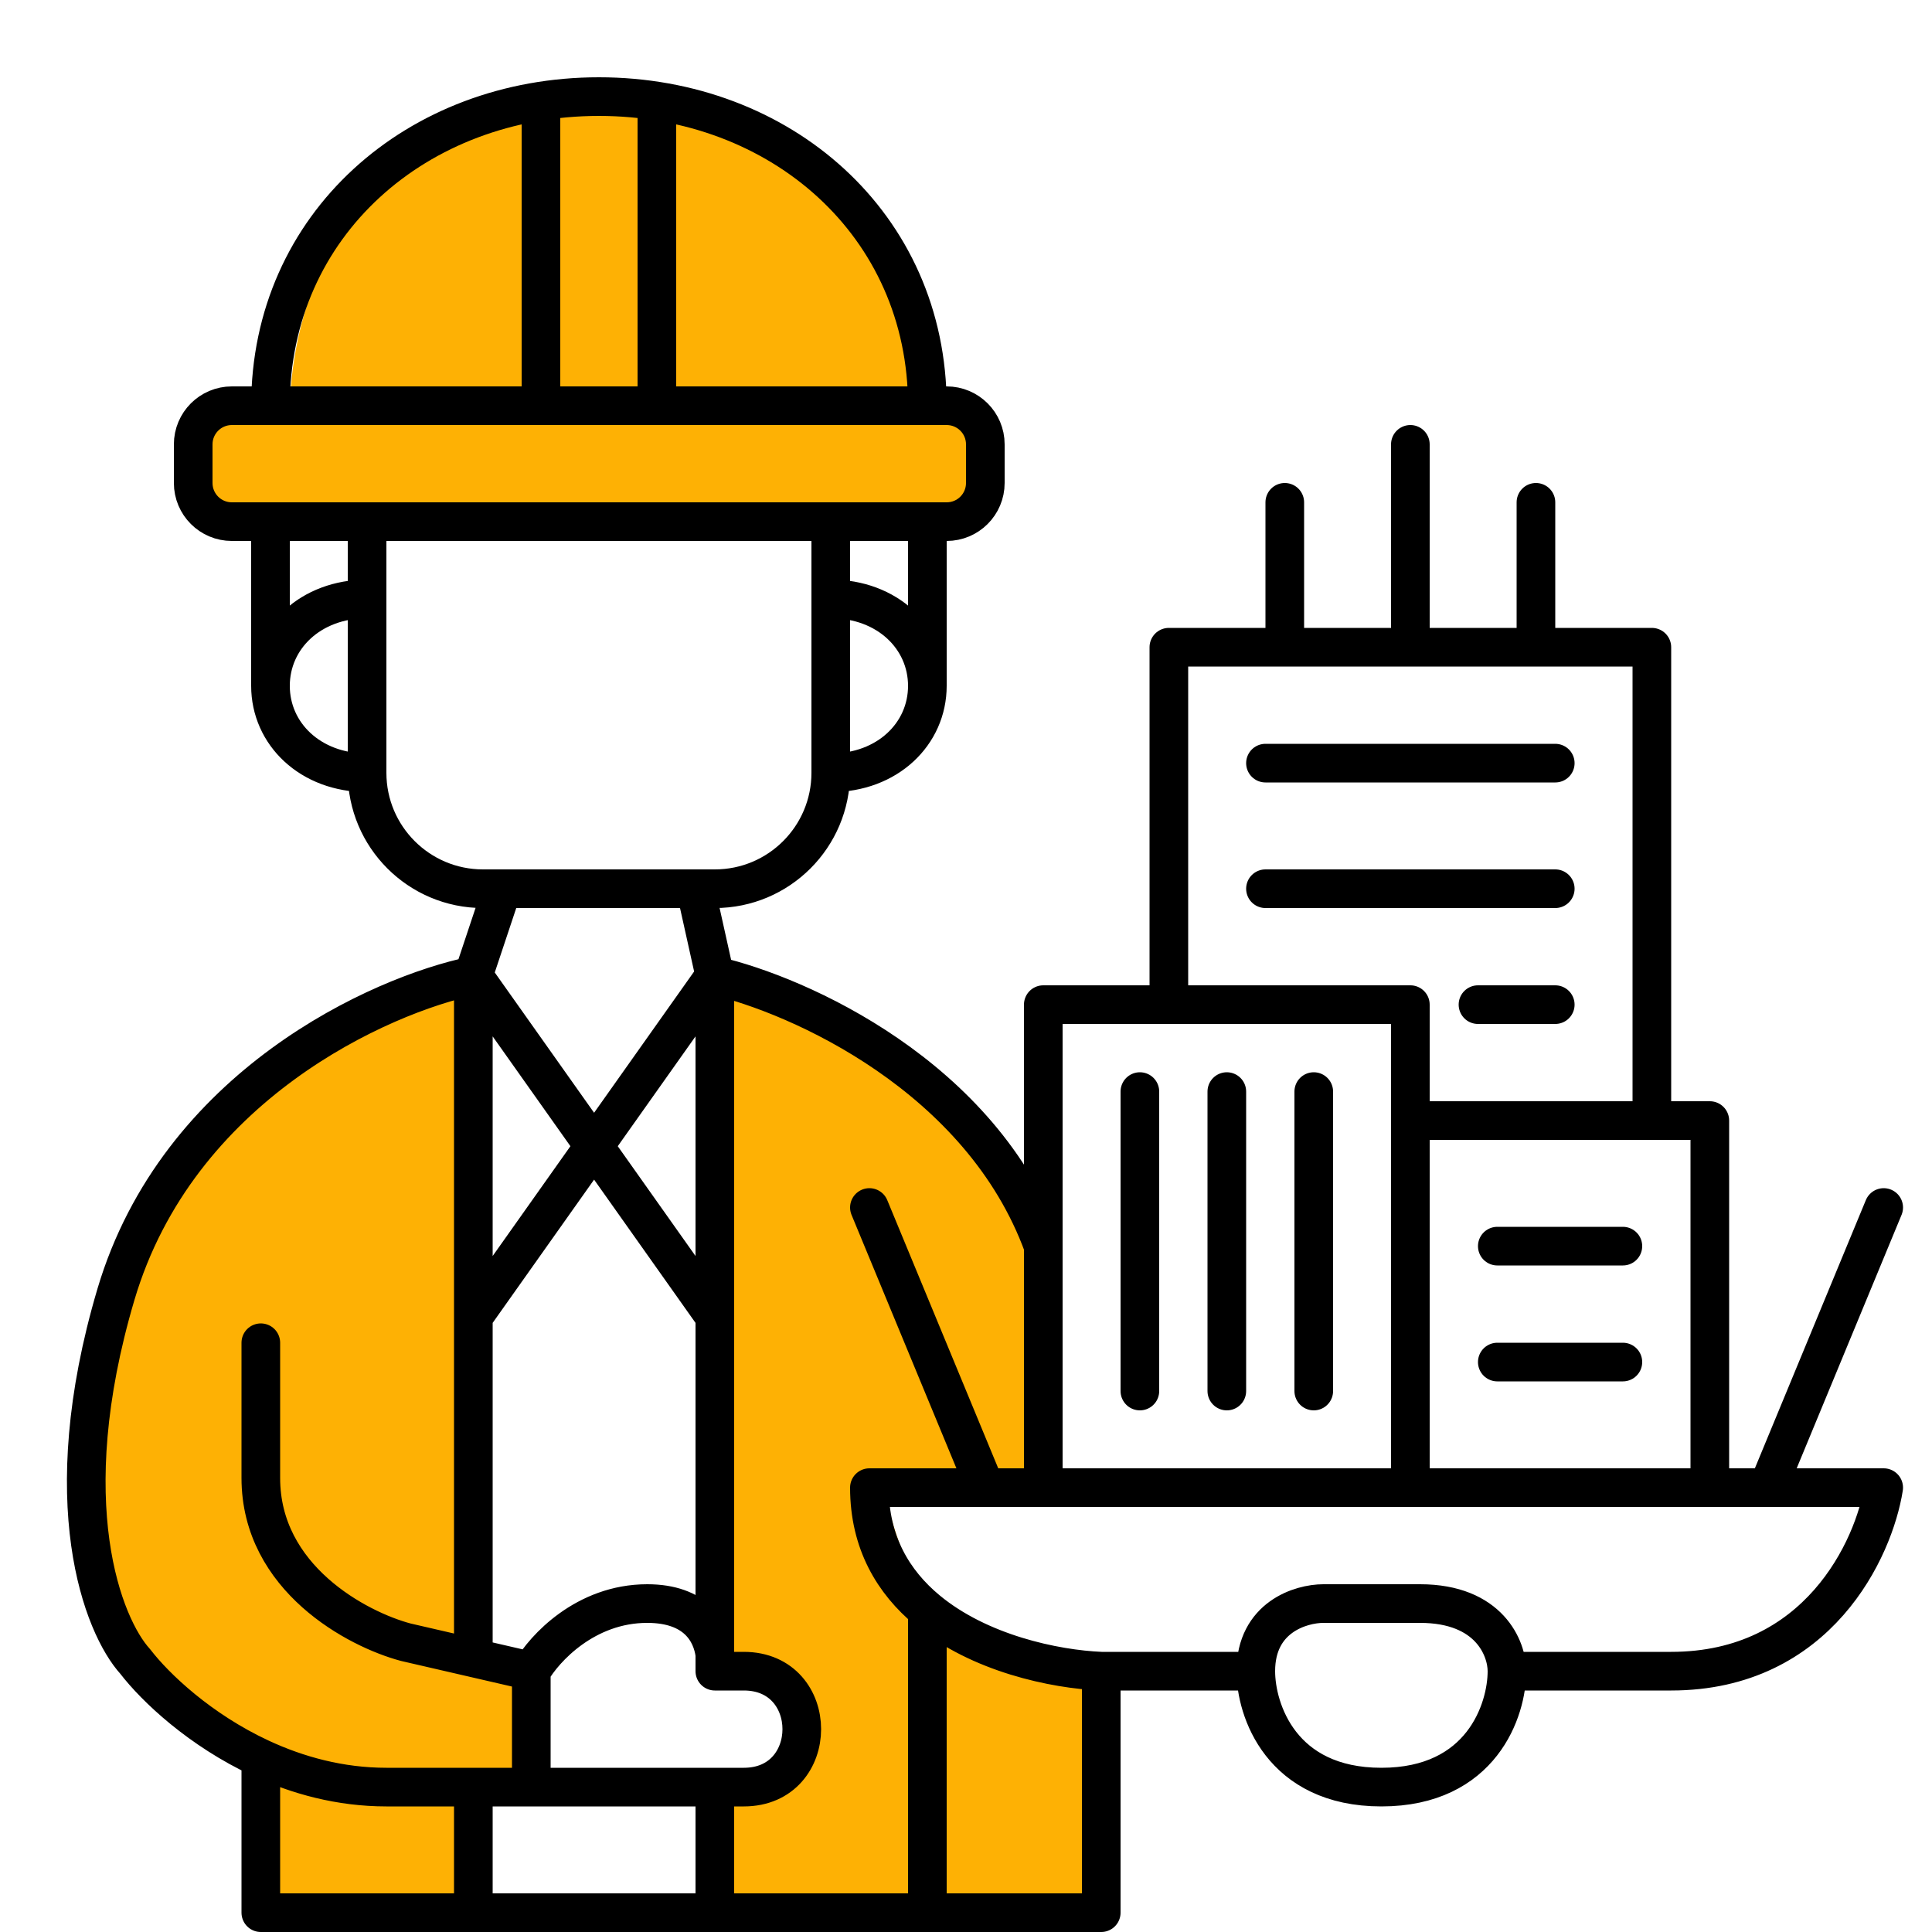 <svg width="100" height="100" viewBox="0 0 100 100" fill="none" xmlns="http://www.w3.org/2000/svg">
<path d="M31 5.333C18.333 5.333 15.426 15.148 15.056 20.055L10.722 21.167V26.722H50.444V21.167L47.667 20.055C47.389 15.148 43.667 5.333 31 5.333Z" fill="#FEB104"/>
<path d="M5 71.5C7.222 57.5 18.778 51.907 24.333 50.889V84.778L28.389 86.444V92H25.333V98.389H14.056V91.5C10.074 90.481 2.778 85.5 5 71.5Z" fill="#FEB104"/>
<path d="M37.111 86.444V50.889C44.889 51.778 51.833 59.407 54.333 63.111V77.555H45.889C47.667 86 53.963 87 57.389 86.444V98.389H37.111V93.389C38.593 92.926 42.5 91.444 42.278 89.222C42.056 87 38.407 86.444 37.111 86.444Z" fill="#FEB104"/>
<path d="M43 27V40M43 40C43 43.314 40.314 46 37 46H25C21.686 46 19 43.314 19 40M43 40C45.934 40 48 37.985 48 35.5M19 40V27M19 40C16.066 40 14 37.985 14 35.5M14 21C14 11.611 21.611 5 31 5C40.389 5 48 11.611 48 21M14 35.5C14 33.015 16.066 31 19 31M14 35.5V27M48 35.5C48 33.015 45.934 31 43 31M48 35.5V27M28 6V20.5M34 6V20.5M26 46L24.5 50.5M24.5 50.5C19.667 51.5 9.2 56.2 6 67C2.8 77.8 5.333 84.167 7 86C8.04 87.352 10.353 89.548 13.5 91.008M24.5 50.5V68.154M24.5 50.5L30.75 59.327M37 86.5H38.5C42.5 86.5 42.5 92.5 38.5 92.5H37M37 86.5C37.035 86.251 37.042 85.95 37 85.629M37 86.5V85.629M37 85.629C36.844 84.445 36.018 83 33.5 83C30.3 83 28.167 85.333 27.5 86.5M37 85.629V68.154M27.5 86.5L24.5 85.808M27.5 86.5V92.5M13.5 69.5V76.5C13.5 81.7 18.5 84.333 21 85L24.5 85.808M24.5 85.808V68.154M24.5 92.5H20C17.594 92.5 15.396 91.888 13.5 91.008M24.5 92.5V99M24.5 92.5H27.5M24.5 99H13.5V91.008M24.5 99H37M57 86.5V99H48M57 86.5H65M57 86.5C54.578 86.399 50.691 85.578 48 83.347M78 86.5H86.5C94.1 86.5 97 80.167 97.5 77H91.5M78 86.5C78 85.333 77.1 83 73.5 83H68.5C67.333 83 65 83.7 65 86.5M78 86.5C78 88.5 76.7 92.5 71.5 92.5C66.3 92.5 65 88.5 65 86.5M91.5 77L97.5 62.5M91.5 77H88.5M51 77H45C45 79.841 46.246 81.894 48 83.347M51 77L45 62.5M51 77H54M54 77H73M54 77V64.5M73 77V58M73 77H88.5M73 58V52H60.5M73 58H85.5M88.5 77V58H85.5M60.5 52H54V64.5M60.5 52V33.5H66.5M85.5 58V33.5H79.5M73 23V33.5M73 33.5H66.5M73 33.5H79.5M66.5 33.5V26M79.5 33.5V26M65.5 39.5H80.5M65.5 46H80.5M80.5 52H76.5M77.5 64.5H84M77.5 70.5H84M68 56.5V72M59 56.5V72M63.5 56.5V72M36 46L37 50.5M37 50.5C41.333 51.5 50.8 55.7 54 64.5M37 50.5L30.75 59.327M37 50.5V68.154M24.5 68.154L30.75 59.327M30.75 59.327L37 68.154M27.5 92.5H37M37 92.5V99M37 99H48M48 83.347V99M12 27H49C50.105 27 51 26.105 51 25V23C51 21.895 50.105 21 49 21H12C10.895 21 10 21.895 10 23V25C10 26.105 10.895 27 12 27Z" stroke="black" stroke-width="2" stroke-linecap="round" stroke-linejoin="round"/>
</svg>
